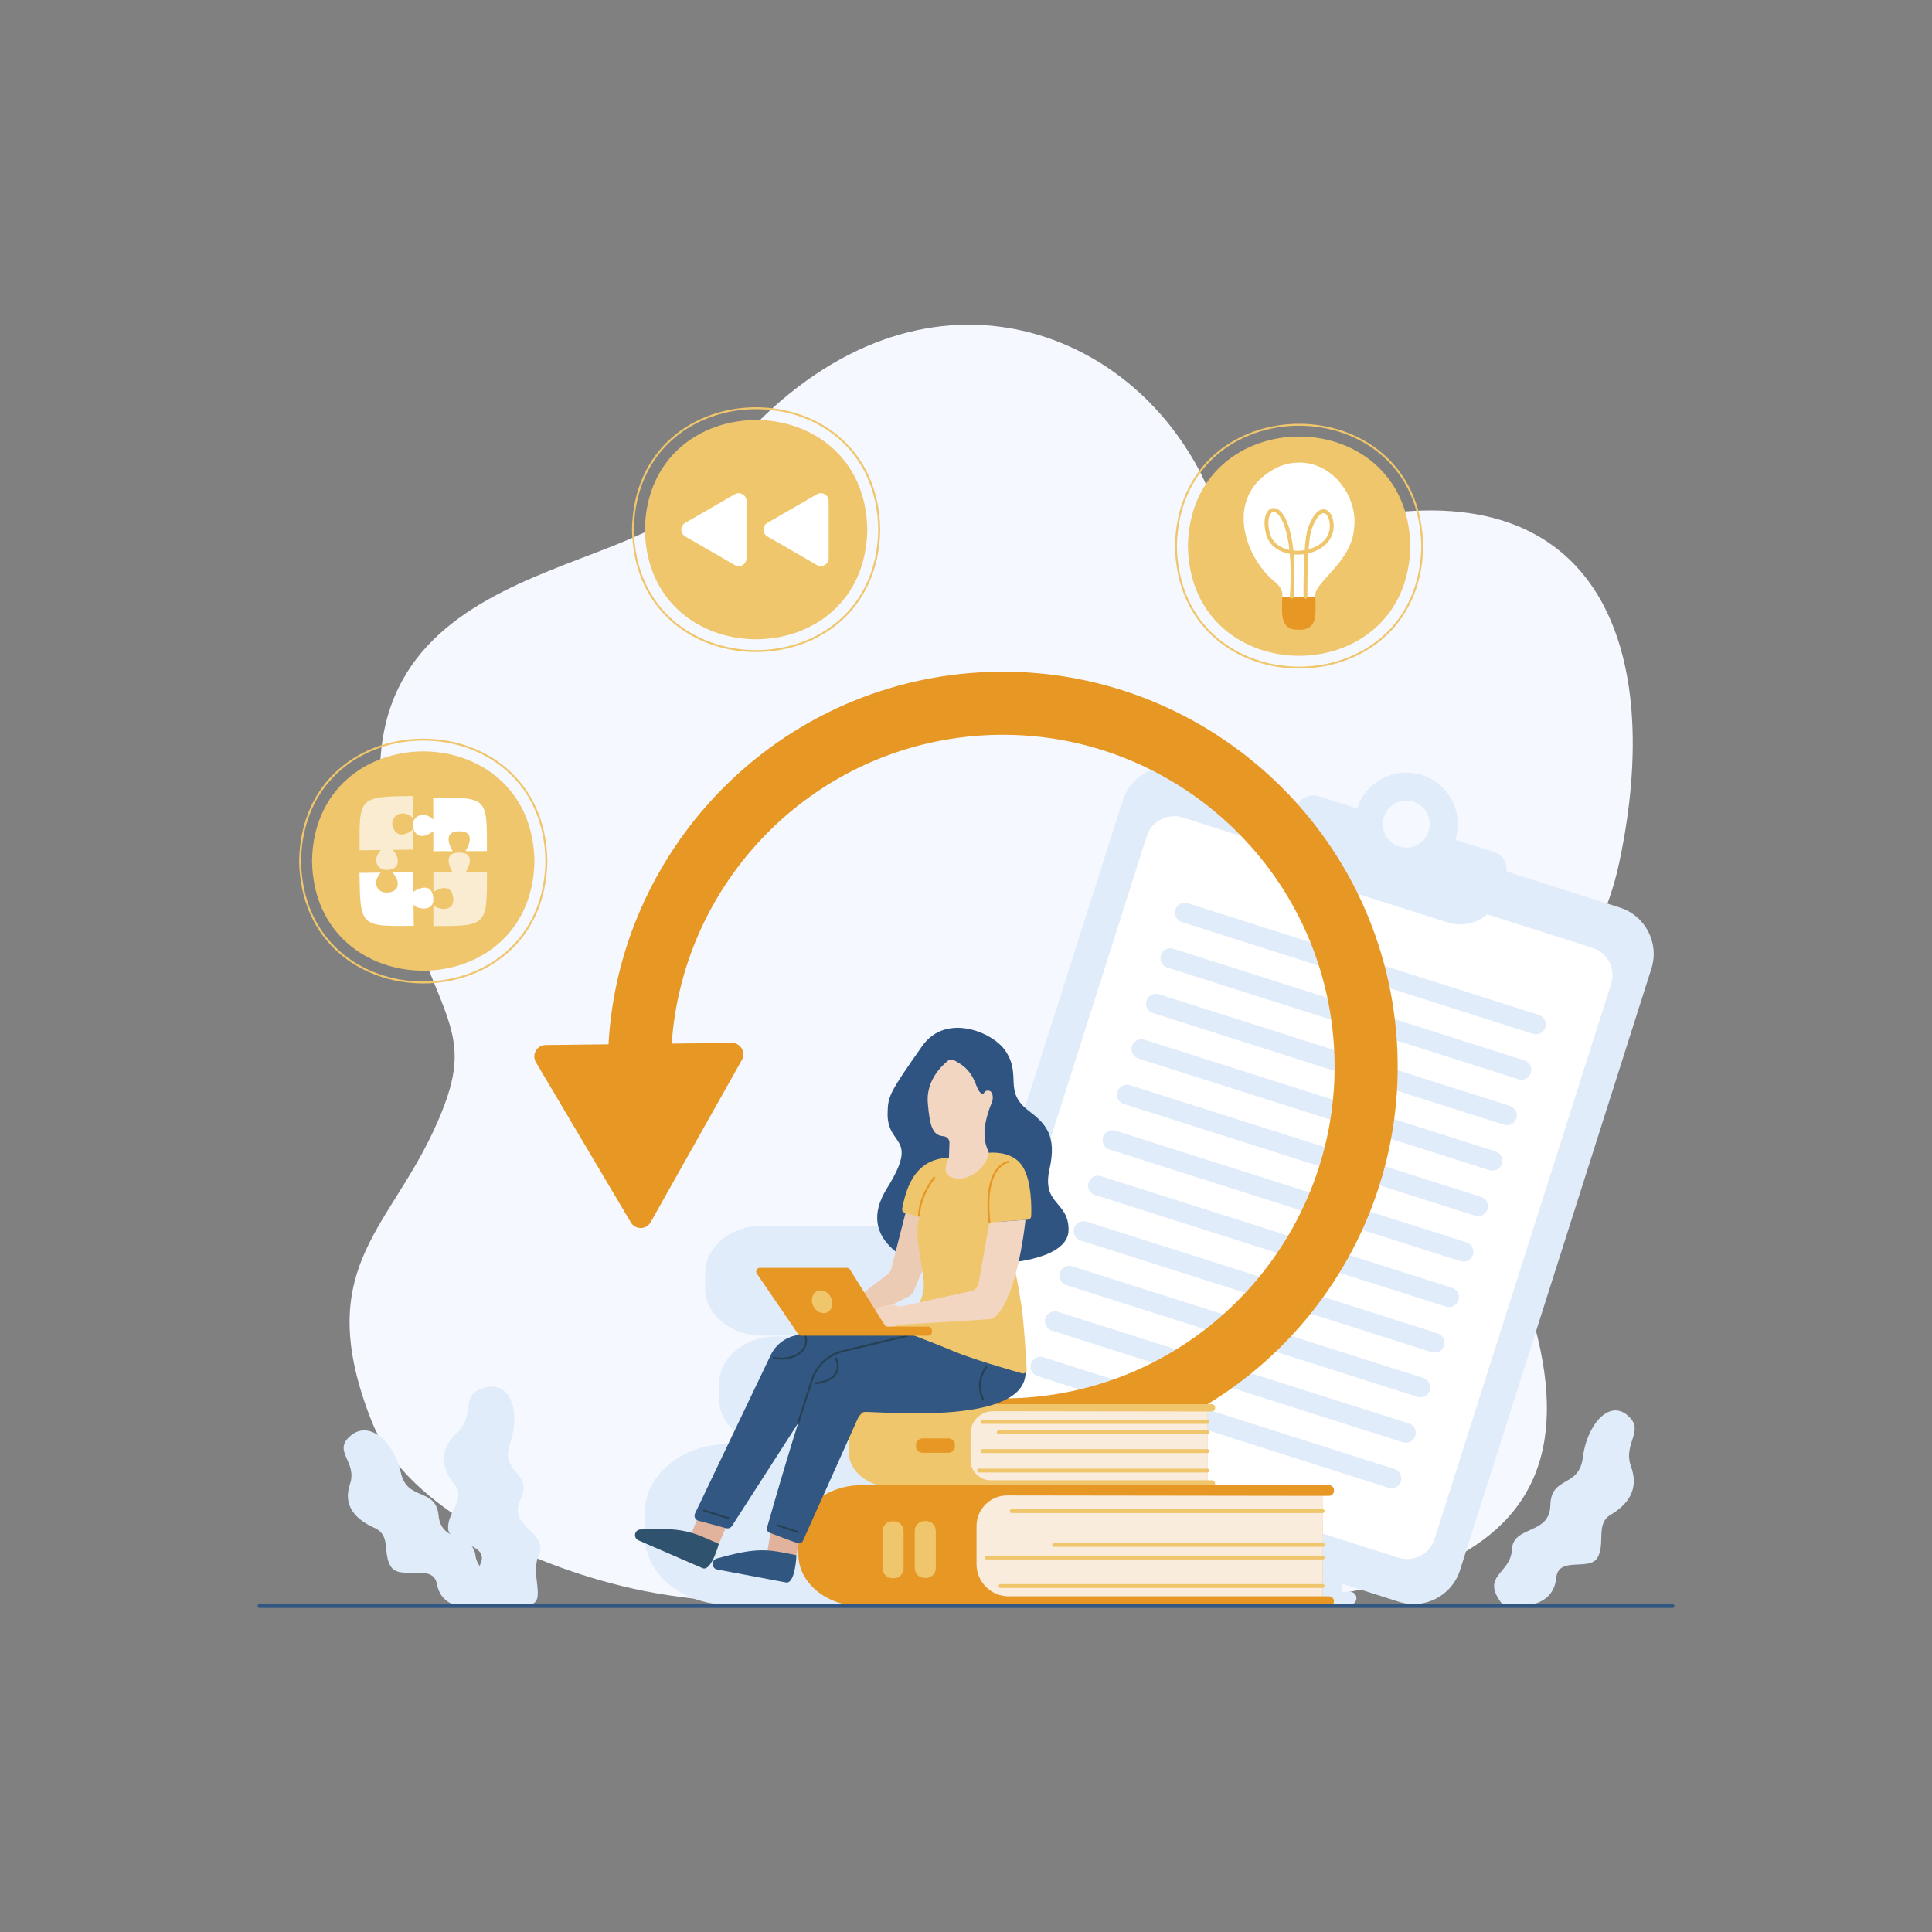 <?xml version="1.0" encoding="utf-8"?>
<!-- Generator: Adobe Illustrator 27.5.0, SVG Export Plug-In . SVG Version: 6.00 Build 0)  -->
<svg version="1.1" xmlns="http://www.w3.org/2000/svg" xmlns:xlink="http://www.w3.org/1999/xlink" x="0px" y="0px"
	 viewBox="0 0 500 500" style="enable-background:new 0 0 500 500;" xml:space="preserve">
<rect x="0" y="0" width="500" height="500" fill="#808080" stroke="none"/>
<g id="BACKGROUND">

</g>
<g id="OBJECTS">
	<g>
		<path id="Background_00000077293742030917481520000011230846521026085792_" style="fill:#F5F8FF;" d="M305.423,113.67
			c23.244,33.421-10.503,30.807,46.824,20.2c61.737-11.423,78.535,34.053,66.84,89.234c-10.842,51.156-57.707,40.262-33.953,89.108
			c39.512,81.248,1.163,107.045-105.213,103.428c-49.778-1.693-87.338,2.642-119.012-5.186c-27.676-6.84-56.502-21.94-64.652-42.458
			c-15.503-39.028,3.737-49.159,15.901-75.264c12.128-26.027,2.077-26.413-9.31-64.749c-24.94-83.966,61.045-76.509,77.895-100.368
			C224.578,65.546,280.695,78.116,305.423,113.67z"/>
		<g>
			<g id="_x3C_Group_x3E__00000151514006374537183610000010785232620927837372_">
				<path id="_x3C_Path_x3E__00000167389021171929907780000012269678482398104482_" style="fill:#E1ECFA;" d="M308.574,344.518
					c0,0.633-0.513,1.146-1.146,1.146H197.291c-8.169,0-14.791-5.475-14.791-12.228v-3.987c0-6.753,6.622-12.228,14.791-12.228
					h110.137c0.633,0,1.146,0.513,1.146,1.146v0.207c0,0.629-0.508,1.141-1.137,1.146l-1.439,0.01l-0.081,23.643l1.511,0
					C308.06,343.372,308.574,343.885,308.574,344.518L308.574,344.518z"/>
				<path id="_x3C_Path_x3E__00000097460446731800991610000010201247821372060330_" style="fill:#E1ECFA;" d="M232.148,319.631
					l73.849,0.098l-0.081,23.643h-74.532c-3.833,0-6.941-3.107-6.941-6.941v-9.096C224.443,323.081,227.893,319.631,232.148,319.631
					z"/>
				<path id="_x3C_Path_x3E__00000033366332806027111590000014521591831607122609_" style="fill:#E1ECFA;" d="M205.682,332.18
					v-1.476c0-0.959,0.777-1.736,1.736-1.736h9.929c0.959,0,1.736,0.777,1.736,1.736v1.476c0,0.959-0.777,1.736-1.736,1.736h-9.929
					C206.459,333.916,205.682,333.139,205.682,332.18z"/>
			</g>
			<g id="_x3C_Group_x3E_">
				<path id="_x3C_Path_x3E__00000052086262427968189220000008936518044316851349_" style="fill:#E1ECFA;" d="M312.19,373.168
					c0,0.633-0.513,1.146-1.146,1.146H200.907c-8.169,0-14.791-5.475-14.791-12.228v-3.987c0-6.753,6.622-12.228,14.791-12.228
					h110.137c0.633,0,1.146,0.513,1.146,1.146v0.207c0,0.629-0.508,1.141-1.137,1.146l-1.439,0.01l-0.081,23.643l1.511,0
					C311.677,372.022,312.19,372.535,312.19,373.168L312.19,373.168z"/>
				<path id="_x3C_Path_x3E__00000022553694934843257180000017331714731174441363_" style="fill:#E1ECFA;" d="M235.765,348.281
					l73.849,0.098l-0.081,23.643H235c-3.833,0-6.941-3.107-6.941-6.941v-9.096C228.059,351.731,231.509,348.281,235.765,348.281z"/>
				<path id="_x3C_Path_x3E__00000179630900748235765430000003162824824115743674_" style="fill:#E1ECFA;" d="M209.298,360.83
					v-1.476c0-0.959,0.777-1.736,1.736-1.736h9.929c0.959,0,1.736,0.777,1.736,1.736v1.476c0,0.959-0.777,1.736-1.736,1.736h-9.929
					C210.075,362.566,209.298,361.789,209.298,360.83z"/>

					<line id="_x3C_Path_x3E__00000038381476203603647740000002592041089070902191_" style="fill:#E1ECFA;" x1="232.186" y1="351.968" x2="309.532" y2="351.968"/>

					<line id="_x3C_Path_x3E__00000093894489817876925730000009660151050110409615_" style="fill:#E1ECFA;" x1="237.764" y1="355.533" x2="309.532" y2="355.533"/>

					<line id="_x3C_Path_x3E__00000057131407990841733510000017376141705301348262_" style="fill:#E1ECFA;" x1="232.186" y1="361.987" x2="309.532" y2="361.987"/>

					<line id="_x3C_Path_x3E__00000050640435709969547840000008551305488966234529_" style="fill:#E1ECFA;" x1="230.973" y1="368.687" x2="309.532" y2="368.687"/>
			</g>
			<g>
				<path id="_x3C_Path_x3E__00000125571330040138031170000012604338031734232242_" style="fill:#E1ECFA;" d="M351.047,413.61
					c0,0.924-0.749,1.674-1.674,1.674H188.449c-11.936,0-21.612-7.999-21.612-17.867v-5.826c0-9.867,9.676-17.867,21.612-17.867
					h160.924c0.925,0,1.674,0.75,1.674,1.674v0.303c0,0.92-0.742,1.667-1.662,1.674l-2.102,0.015l-0.118,34.546l2.208-0.001
					C350.297,411.936,351.047,412.685,351.047,413.61L351.047,413.61z"/>
				<path id="_x3C_Path_x3E__00000100372800747985418470000000643171655862123168_" style="fill:#E1ECFA;" d="M238.652,377.247
					l108.631,0.143l-0.118,34.546H239.199c-6.118,0-11.077-4.959-11.077-11.077v-13.083
					C228.122,381.961,232.836,377.247,238.652,377.247z"/>
				<path id="_x3C_Path_x3E__00000181072609329269373810000014100469055939568778_" style="fill:#E1ECFA;" d="M211.578,405.623
					h-2.157c-1.401,0-2.537-1.136-2.537-2.537v-14.507c0-1.401,1.136-2.537,2.537-2.537h2.157c1.401,0,2.537,1.136,2.537,2.537
					v14.507C214.115,404.488,212.979,405.623,211.578,405.623z"/>
				<path id="_x3C_Path_x3E__00000045586703473086346260000014393744918904575649_" style="fill:#E1ECFA;" d="M200.5,405.711h-2.157
					c-1.401,0-2.537-1.136-2.537-2.537v-14.507c0-1.401,1.136-2.537,2.537-2.537h2.157c1.401,0,2.537,1.136,2.537,2.537v14.507
					C203.036,404.575,201.901,405.711,200.5,405.711z"/>

					<line id="_x3C_Path_x3E__00000062876783411118984270000010249735193231286181_" style="fill:#E1ECFA;" x1="240.24" y1="382.634" x2="347.164" y2="382.634"/>

					<line id="_x3C_Path_x3E__00000065073073972393125170000003652151642348706718_" style="fill:#E1ECFA;" x1="254.841" y1="394.251" x2="347.23" y2="394.251"/>

					<line id="_x3C_Path_x3E__00000034089466327007659080000015973513734211841463_" style="fill:#E1ECFA;" x1="231.631" y1="398.602" x2="347.164" y2="398.602"/>

					<line id="_x3C_Path_x3E__00000151541396233679969240000007481347693995754670_" style="fill:#E1ECFA;" x1="236.387" y1="408.392" x2="347.164" y2="408.392"/>
			</g>
		</g>
		<g>
			<path style="fill:#E1ECFA;" d="M362.041,414.54l-112.835-35.899c-6.623-2.107-10.283-9.184-8.176-15.807l49.532-155.684
				c2.107-6.623,9.184-10.283,15.807-8.176l35.142,11.181l20.848,10.863l13-0.094l43.846,13.95
				c6.623,2.107,10.283,9.184,8.176,15.807l-49.532,155.684C375.741,412.987,368.664,416.648,362.041,414.54z"/>
			<path style="fill:#FFFFFF;" d="M361.907,403.128l-105.996-33.724c-3.918-1.246-6.084-5.433-4.837-9.351l45.699-143.636
				c1.247-3.918,5.433-6.083,9.351-4.837l105.996,33.724c3.918,1.247,6.083,5.433,4.837,9.351l-45.699,143.636
				C370.011,402.209,365.825,404.375,361.907,403.128z"/>
			<path style="fill:#E1ECFA;" d="M386.708,220.521l-10.059-3.2c2.232-7.016-1.646-14.512-8.661-16.744s-14.512,1.646-16.745,8.661
				l-9.894-3.148c-2.511-0.799-5.194,0.589-5.993,3.1l-1.739,5.467c-1.759,5.53,1.297,11.44,6.828,13.199l34.261,10.9
				c5.53,1.76,11.44-1.297,13.199-6.827l1.792-5.632C390.466,223.877,389.128,221.291,386.708,220.521z M365.789,207.486
				c3.199,1.018,4.968,4.437,3.95,7.636c-1.018,3.199-4.437,4.968-7.636,3.95c-3.199-1.018-4.968-4.437-3.95-7.636
				C359.171,208.237,362.59,206.468,365.789,207.486z"/>
			<path style="fill:#E1ECFA;" d="M396.712,267.54l-90.861-28.908c-1.346-0.428-2.09-1.866-1.661-3.212l0,0
				c0.428-1.346,1.866-2.09,3.212-1.662l90.861,28.908c1.346,0.428,2.09,1.866,1.662,3.212l0,0
				C399.496,267.224,398.057,267.968,396.712,267.54z"/>
			<path style="fill:#E1ECFA;" d="M392.967,279.31l-90.861-28.908c-1.346-0.428-2.09-1.866-1.661-3.212l0,0
				c0.428-1.346,1.866-2.09,3.212-1.661l90.861,28.908c1.346,0.428,2.09,1.866,1.662,3.212l0,0
				C395.751,278.995,394.312,279.739,392.967,279.31z"/>
			<path style="fill:#E1ECFA;" d="M389.222,291.081l-90.861-28.908c-1.346-0.428-2.09-1.866-1.661-3.212l0,0
				c0.428-1.346,1.866-2.09,3.212-1.661l90.861,28.908c1.346,0.428,2.09,1.866,1.662,3.212l0,0
				C392.006,290.766,390.567,291.509,389.222,291.081z"/>
			<path style="fill:#E1ECFA;" d="M385.477,302.852l-90.861-28.908c-1.346-0.428-2.09-1.866-1.661-3.212l0,0
				c0.428-1.346,1.866-2.09,3.212-1.662l90.861,28.908c1.346,0.428,2.09,1.866,1.662,3.212l0,0
				C388.261,302.536,386.822,303.28,385.477,302.852z"/>
			<path style="fill:#E1ECFA;" d="M381.732,314.623l-90.861-28.908c-1.346-0.428-2.09-1.866-1.661-3.212l0,0
				c0.428-1.346,1.866-2.09,3.212-1.661l90.861,28.908c1.346,0.428,2.09,1.866,1.662,3.212l0,0
				C384.516,314.307,383.077,315.051,381.732,314.623z"/>
			<path style="fill:#E1ECFA;" d="M377.987,326.394l-90.861-28.908c-1.346-0.428-2.09-1.866-1.662-3.212v0
				c0.428-1.346,1.866-2.09,3.212-1.661l90.861,28.908c1.346,0.428,2.09,1.866,1.661,3.212l0,0
				C380.771,326.078,379.332,326.822,377.987,326.394z"/>
			<path style="fill:#E1ECFA;" d="M374.242,338.165l-90.861-28.908c-1.346-0.428-2.09-1.866-1.662-3.212l0,0
				c0.428-1.346,1.866-2.09,3.212-1.662l90.861,28.908c1.346,0.428,2.09,1.866,1.661,3.212l0,0
				C377.026,337.849,375.587,338.593,374.242,338.165z"/>
			<path style="fill:#E1ECFA;" d="M370.497,349.935l-90.861-28.908c-1.346-0.428-2.09-1.866-1.662-3.212l0,0
				c0.428-1.346,1.866-2.09,3.212-1.661l90.861,28.908c1.346,0.428,2.09,1.866,1.661,3.212l0,0
				C373.281,349.62,371.842,350.364,370.497,349.935z"/>
			<path style="fill:#E1ECFA;" d="M366.818,361.497l-90.861-28.908c-1.346-0.428-2.09-1.866-1.662-3.212l0,0
				c0.428-1.346,1.866-2.09,3.212-1.662l90.861,28.908c1.346,0.428,2.09,1.866,1.662,3.212l0,0
				C369.602,361.181,368.164,361.925,366.818,361.497z"/>
			<path style="fill:#E1ECFA;" d="M363.073,373.267l-90.861-28.908c-1.346-0.428-2.09-1.866-1.661-3.212l0,0
				c0.428-1.346,1.866-2.09,3.212-1.661l90.861,28.908c1.346,0.428,2.09,1.866,1.662,3.212l0,0
				C365.857,372.952,364.419,373.696,363.073,373.267z"/>
			<path style="fill:#E1ECFA;" d="M359.328,385.038l-90.861-28.908c-1.346-0.428-2.09-1.866-1.661-3.212l0,0
				c0.428-1.346,1.866-2.09,3.212-1.661l90.861,28.908c1.346,0.428,2.09,1.866,1.662,3.212v0
				C362.112,384.723,360.674,385.466,359.328,385.038z"/>
		</g>
		<g>
			<g id="Leaf_00000008840890632763503650000000737099476550158492_">
				<path id="Leaf_Part_00000039129730443470700970000016279269476925448584_" style="fill:#E1ECFA;" d="M126.996,414.924
					c0,0-12.245,4.135-13.948-5.057c-0.987-5.331-9.364-0.871-11.779-4.284c-2.415-3.412,0.13-8.176-4.357-10.171
					c-4.487-1.995-8.341-5.426-6.339-11.337c2.002-5.91-4.747-8.482,0.247-12.585c4.994-4.103,11.374,2.123,12.915,9.585
					c1.541,7.462,9.077,3.82,9.768,11.12c0.691,7.3,8.829,4.424,9.555,10.403C123.786,408.578,132.799,407.531,126.996,414.924z"/>
				<g id="Leaf_Part_00000151516633574483803120000016826721232341460151_">
					<path id="Leaf_Part_00000031920895425350503660000016369920711758759060_" style="fill:#E1ECFA;" d="M119.299,405.434
						c-0.011,0.001-0.023,0.002-0.035,0.001c-0.071-0.004-7.115-0.452-10.908-7.648c-2.589-4.911-4.051-6.008-6.075-7.525
						c-0.894-0.671-1.907-1.43-3.156-2.636c-4.026-3.887-4.201-10.386-4.207-10.661c-0.002-0.103,0.087-0.179,0.2-0.17
						c0.112,0.008,0.205,0.098,0.207,0.201c0.001,0.066,0.179,6.621,4.082,10.39c1.228,1.186,2.229,1.937,3.113,2.599
						c1.992,1.494,3.566,2.674,6.199,7.67c3.671,6.964,10.46,7.406,10.528,7.41c0.112,0.006,0.207,0.094,0.212,0.196
						C119.463,405.352,119.394,405.424,119.299,405.434z"/>
				</g>
			</g>
			<g id="Leaf_00000178196070748532079460000003701048202633711793_">
				<path id="Leaf_Part_00000162340909367108974130000015368074405375764908_" style="fill:#E1ECFA;" d="M388.815,415.175
					c0,0,12.944,2.98,13.953-6.881c0.585-5.718,8.684-1.502,10.722-5.272c2.038-3.77-0.638-8.669,3.424-11.063
					c4.062-2.393,7.441-6.273,5.2-12.422c-2.242-6.149,3.895-9.295-1.025-13.341c-4.92-4.046-10.481,2.954-11.448,10.969
					c-0.967,8.014-8.23,4.614-8.413,12.403c-0.184,7.79-9.656,5.09-9.956,11.48C390.969,407.437,382.932,407.686,388.815,415.175z"
					/>
				<g id="Leaf_Part_00000166669904422833199340000010160136272474231204_">
					<path id="Leaf_Part_00000178922242596461238570000000032554131266082972_" style="fill:#E1ECFA;" d="M399.901,406.765
						c0.011-0.001,0.022-0.003,0.033-0.007c0.065-0.02,6.489-2.031,8.359-10.198c1.276-5.574,2.38-7.014,3.908-9.006
						c0.675-0.88,1.44-1.878,2.322-3.382c2.841-4.848,1.518-11.507,1.46-11.788c-0.021-0.105-0.122-0.163-0.224-0.129
						c-0.102,0.033-0.168,0.145-0.146,0.25c0.014,0.067,1.348,6.784-1.406,11.484c-0.867,1.479-1.623,2.465-2.29,3.335
						c-1.504,1.962-2.692,3.511-3.99,9.181c-1.809,7.904-7.998,9.853-8.06,9.871c-0.102,0.031-0.17,0.141-0.151,0.247
						C399.731,406.717,399.811,406.776,399.901,406.765z"/>
				</g>
			</g>
			<g id="Leaf_00000080918029281571629680000011090157228863770803_">
				<path id="Leaf_Part_00000162350501261362714650000003330735203103837858_" style="fill:#E1ECFA;" d="M134.365,415.187
					c0,0-16.05,3.829-9.973-10.58c2.267-5.375-8.111-4.718-8.415-8.947c-0.305-4.229,4.703-7.674,1.7-11.425
					c-3.003-3.751-4.618-8.598,0.534-13.351c5.152-4.753,0.396-9.991,7.282-11.792c6.886-1.8,9.255,6.737,6.487,14.431
					c-2.768,7.694,6.194,7.385,2.736,14.572c-3.458,7.186,7.419,8.37,4.734,14.323C136.766,408.371,143.062,416.687,134.365,415.187
					z"/>
				<g id="Leaf_Part_00000031887529496346306010000013888867940771990915_">
					<path id="Leaf_Part_00000140004078301730066030000005500337609423708037_" style="fill:#E1ECFA;" d="M128.015,404.315
						c-0.01-0.005-0.021-0.011-0.03-0.019c-0.057-0.043-5.636-4.356-3.712-12.536c1.313-5.584,0.866-7.324,0.247-9.733
						c-0.273-1.064-0.583-2.27-0.774-3.984c-0.616-5.524,3.843-11.096,4.033-11.331c0.071-0.087,0.2-0.102,0.288-0.032
						c0.088,0.07,0.102,0.197,0.031,0.285c-0.046,0.056-4.542,5.678-3.945,11.033c0.188,1.685,0.494,2.877,0.764,3.928
						c0.609,2.371,1.09,4.244-0.245,9.924c-1.862,7.918,3.508,12.082,3.562,12.123c0.09,0.068,0.107,0.195,0.038,0.284
						C128.211,404.337,128.102,404.359,128.015,404.315z"/>
				</g>
			</g>
		</g>
	</g>
	<path style="fill:#E69724;" d="M141.207,270.451l16.268-0.186c2.789-49.862,41.929-91.545,93.104-96.036
		c56.139-4.927,105.82,36.736,110.747,92.875c4.927,56.138-36.737,105.819-92.875,110.746c-17.73,1.556-35.597-1.54-51.67-8.954
		c-4.093-1.888-5.881-6.737-3.993-10.83c1.888-4.094,6.738-5.88,10.831-3.993c13.495,6.225,28.503,8.824,43.405,7.516
		c47.172-4.14,82.181-45.886,78.041-93.058c-4.14-47.172-45.886-82.181-93.058-78.041c-42.621,3.741-75.309,38.183-78.166,79.588
		l15.544-0.178c2.277-0.026,3.728,2.423,2.612,4.407l-11.805,20.999l-11.805,20.999c-1.116,1.985-3.962,2.017-5.123,0.059
		L150.98,295.64l-12.283-20.723C137.536,272.958,138.93,270.477,141.207,270.451z"/>
	<g id="_x3C_Group_x3E__00000034791534703184507190000016995712744274724497_">
		<path id="_x3C_Path_x3E__00000167385906909606676070000017240972750715837592_" style="fill:#F0C66C;" d="M314.478,383.949
			c0,0.476-0.386,0.862-0.862,0.862H230.74c-6.147,0-11.13-4.12-11.13-9.201v-3c0-5.082,4.983-9.201,11.13-9.201h82.876
			c0.476,0,0.862,0.386,0.862,0.862v0.156c0,0.474-0.382,0.859-0.856,0.862l-1.083,0.008l-0.061,17.791l1.137,0
			C314.092,383.086,314.478,383.473,314.478,383.949L314.478,383.949z"/>
		<path id="_x3C_Path_x3E__00000112602075080695153720000011409952749078889858_" style="fill:#F9ECDC;" d="M256.97,365.222
			l55.57,0.074l-0.061,17.791h-56.084c-2.884,0-5.223-2.338-5.223-5.223v-6.844C251.172,367.818,253.767,365.222,256.97,365.222z"/>
		<path id="_x3C_Path_x3E__00000139272152309984407680000003669578909212855175_" style="fill:#E69724;" d="M237.054,374.235v-0.251
			c0-0.959,0.777-1.736,1.736-1.736h6.612c0.959,0,1.736,0.777,1.736,1.736v0.251c0,0.959-0.777,1.736-1.736,1.736h-6.612
			C237.831,375.971,237.054,375.194,237.054,374.235z"/>

			<line id="_x3C_Path_x3E__00000178170872827958139860000005096117648890301874_" style="fill:none;stroke:#F0C66C;stroke-linecap:round;stroke-miterlimit:10;" x1="254.276" y1="367.996" x2="312.478" y2="367.996"/>

			<line id="_x3C_Path_x3E__00000093143134628764753640000006917930311914040973_" style="fill:none;stroke:#F0C66C;stroke-linecap:round;stroke-miterlimit:10;" x1="258.474" y1="370.679" x2="312.478" y2="370.679"/>

			<line id="_x3C_Path_x3E__00000124160763111552018890000003941713497465124528_" style="fill:none;stroke:#F0C66C;stroke-linecap:round;stroke-miterlimit:10;" x1="254.276" y1="375.535" x2="312.478" y2="375.535"/>

			<line id="_x3C_Path_x3E__00000146474926618906314040000008292262119583078046_" style="fill:none;stroke:#F0C66C;stroke-linecap:round;stroke-miterlimit:10;" x1="253.364" y1="380.577" x2="312.478" y2="380.577"/>
	</g>
	<g id="_x3C_Group_x3E__00000130613895940526032400000009354162714318327681_">
		<path id="_x3C_Path_x3E__00000100355916484724687010000017148839761101638809_" style="fill:#E69724;" d="M345.222,414.381
			c0,0.696-0.564,1.26-1.26,1.26H222.871c-8.981,0-16.262-6.019-16.262-13.444v-4.384c0-7.425,7.281-13.444,16.262-13.444h121.092
			c0.696,0,1.26,0.564,1.26,1.26v0.228c0,0.692-0.558,1.255-1.25,1.26l-1.582,0.012l-0.089,25.995l1.662,0
			C344.658,413.121,345.222,413.685,345.222,414.381L345.222,414.381z"/>
		<path id="_x3C_Path_x3E__00000087392919549472076420000008445200967824670374_" style="fill:#F9ECDC;" d="M260.649,387.018
			l81.76,0.108l-0.089,25.995h-81.259c-4.604,0-8.337-3.732-8.337-8.335v-9.845C252.724,390.566,256.272,387.018,260.649,387.018z"
			/>
		<path id="_x3C_Path_x3E__00000173125560280626251190000012190472355068770222_" style="fill:#F0C66C;" d="M239.647,408.371h-0.367
			c-1.401,0-2.537-1.136-2.537-2.537v-9.661c0-1.401,1.136-2.537,2.537-2.537h0.367c1.401,0,2.536,1.136,2.536,2.537v9.661
			C242.184,407.235,241.048,408.371,239.647,408.371z"/>
		<path id="_x3C_Path_x3E__00000099625251517633073330000002193134208948347831_" style="fill:#F0C66C;" d="M231.311,408.437h-0.367
			c-1.401,0-2.537-1.136-2.537-2.537v-9.661c0-1.401,1.136-2.537,2.537-2.537h0.367c1.401,0,2.537,1.136,2.537,2.537v9.661
			C233.847,407.301,232.712,408.437,231.311,408.437z"/>

			<line id="_x3C_Path_x3E__00000090981234388938485740000004232786686920309165_" style="fill:none;stroke:#F0C66C;stroke-linecap:round;stroke-miterlimit:10;" x1="261.843" y1="391.072" x2="342.301" y2="391.072"/>

			<line id="_x3C_Path_x3E__00000067948751744065027740000017808118004324651709_" style="fill:none;stroke:#F0C66C;stroke-linecap:round;stroke-miterlimit:10;" x1="272.829" y1="399.813" x2="342.35" y2="399.813"/>

			<line id="_x3C_Path_x3E__00000011733190973667769690000008688769274277810076_" style="fill:none;stroke:#F0C66C;stroke-linecap:round;stroke-miterlimit:10;" x1="255.364" y1="403.087" x2="342.301" y2="403.087"/>

			<line id="_x3C_Path_x3E__00000011711974012639607200000009520714666978372509_" style="fill:none;stroke:#F0C66C;stroke-linecap:round;stroke-miterlimit:10;" x1="258.942" y1="410.454" x2="342.301" y2="410.454"/>
	</g>
	<g>
		<polygon id="_x3C_Path_x3E__00000134939520172373192170000017487192426100516766_" style="fill:#E1B39D;" points="
			181.268,391.085 178.614,397.667 186.027,399.56 188.367,394.163 		"/>
		<path id="_x3C_Path_x3E__00000026861882546704235400000005430326698264313485_" style="fill:#2F526E;" d="M186.027,399.56
			c-7.095-3.249-9.43-4.285-20.368-3.724c-1.502,0.137-1.819,2.202-0.435,2.802l16.504,7.157
			C184.056,406.981,186.027,399.56,186.027,399.56z"/>
		<polygon id="_x3C_Path_x3E__00000073703780457394651770000002645682704439587756_" style="fill:#E1B39D;" points="
			199.706,394.837 198.535,401.863 206.119,402.484 207.206,396.703 		"/>
		<path id="_x3C_Path_x3E__00000041279731810572686050000004280065745927387009_" style="fill:#315780;" d="M206.119,402.484
			c-7.638-1.597-10.145-2.091-20.687,0.878c-1.434,0.466-1.286,2.55,0.197,2.829l17.679,3.325
			C205.84,410.158,206.119,402.484,206.119,402.484z"/>
		<path style="fill:#2F5482;" d="M260.875,326.783c0,0,15.671-0.934,15.671-8.504c0-7.57-7.031-6.402-4.922-15.774
			c1.951-8.672-1.053-11.725-5.356-14.999c-6.717-5.111-1.785-8.998-5.989-15.448c-3.25-4.985-15.525-10.038-21.63-1.327
			c-8.593,12.262-8.838,12.931-8.938,17.333c-0.202,8.815,8.386,5.755-0.151,19.446c-8.537,13.691,6.17,20.315,18.089,23.215
			C259.566,333.625,260.875,326.783,260.875,326.783z"/>
		<path style="fill:#F3D6C1;" d="M247.784,274.875c-0.851-0.477-1.662-1.016-2.418-0.401c-2.131,1.734-5.738,5.53-5.249,11.065
			c0.496,5.613,1.126,8.295,3.987,8.504c0.929,0.068,1.661,0.808,1.615,1.738l-0.134,3.857c0,0-0.418,0.379-0.572,0.621
			l-4.299,7.533c-0.383,0.604-0.336,1.386,0.117,1.939l4.648,5.671c0.755,0.921,2.205,0.769,2.753-0.287l7.888-15.202
			c0.203-0.392,0.055-0.836-0.076-1.258c-0.478-1.553-2.957-4.735,0.726-13.558c0.293-0.701,0.397-3.307-1.553-2.783
			c-0.562,0.208-0.598,1.247-1.504,0.441C252.333,281.528,252.515,277.523,247.784,274.875z"/>
		<path style="fill:#315782;" d="M227.525,340.816l-21.759,4.834c-2.75,0.611-5.066,2.453-6.281,4.995l-19.608,41.028
			c-0.364,0.762,0.052,1.667,0.868,1.887l7.194,1.937c0.568,0.153,1.169-0.079,1.487-0.573l26.04-40.465
			c0.198-0.308,0.513-0.522,0.872-0.594l25.111-4.996c1.316-0.262,1.487-2.074,0.243-2.577l-13.368-5.409
			C228.071,340.78,227.792,340.757,227.525,340.816z"/>
		<path style="fill:#ECCBB5;" d="M234.623,312.839l-3.967,15.544c-0.144,0.565-0.476,1.065-0.94,1.418l-5.903,4.482
			c-1.013,0.769-1.314,2.16-0.712,3.28l0.515,0.956c0.662,1.229,2.18,1.709,3.428,1.085l8.165-4.083
			c0.551-0.275,0.985-0.739,1.225-1.306l7.354-17.449L234.623,312.839z"/>
		<path style="fill:#315782;" d="M240.323,344.633c-0.225-0.098-0.473-0.12-0.712-0.064l-19.405,4.535
			c-4.505,0.781-8.262,3.875-9.89,8.148c-3.713,9.743-10.362,32.995-11.802,38.072c-0.16,0.564,0.133,1.15,0.68,1.361
			c1.658,0.638,5.083,1.943,7.213,2.67c0.555,0.19,1.158-0.073,1.398-0.608c2.164-4.824,12.084-26.934,13.948-31.09
			c0.185-0.411,0.961-2.258,1.935-2.258c5.762,0,42.252,3.46,41.73-10.571C264.694,353.545,243.378,345.971,240.323,344.633z"/>
		<path style="fill:#F0C66C;" d="M245.584,299.638c0,0-2.405,4.135,0.878,5.116c4.229,1.264,8.341-2.385,9.216-5.515
			c0.078-0.277,0.165-0.911,0.452-0.927c1.641-0.093,6.518-0.067,8.734,3.923c2.113,3.804,2.095,10.165,2.009,12.479
			c-0.018,0.499-0.407,0.901-0.905,0.938l-7.629,0.557c-0.818,0.06-1.203,1.033-0.646,1.635c1.23,1.328,2.871,3.59,3.847,6.93
			c1.142,3.907,1.731,5.948,2.839,13.425c0.644,4.346,1.152,12.917,1.332,16.231c0.036,0.667-0.592,1.168-1.235,0.987
			c-3.478-0.984-13.027-3.747-17.792-5.759c-5.891-2.488-15.729-6.146-15.729-6.146s9.042-4.095,8.056-12.211
			c-0.986-8.117-2.295-10.997-1.117-16.365l-3.716-1.062c-0.495-0.142-0.798-0.638-0.688-1.141
			C234.245,309.283,235.868,299.828,245.584,299.638z"/>
		<path style="fill:#F3D6C1;" d="M225.293,339.769c0,0,3.609-2.981,6.925-1.817c0.433,0.152,0.898,0.174,1.346,0.076
			c2.954-0.646,13.565-2.968,17.711-3.875c1.016-0.222,1.797-1.035,1.98-2.059l2.82-15.721l9.322-0.681
			c0,0-1.949,19.923-7.934,25.147c-0.411,0.359-0.938,0.553-1.483,0.586c-3.809,0.232-20.567,1.253-22.658,1.38
			c-0.16,0.01-0.311,0.034-0.466,0.074c-0.393,0.099-1.182,0.318-1.899,0.63c-1.008,0.439-2.185,0.162-2.917-0.659L225.293,339.769z
			"/>
		<path style="fill:none;stroke:#264154;stroke-width:0.5;stroke-linecap:round;stroke-miterlimit:10;" d="M200.296,351.41
			c0,0,3.602,0.948,6.508-1.137c2.907-2.085,1.453-5.118,1.453-5.118"/>
		<path style="fill:none;stroke:#264154;stroke-width:0.5;stroke-linecap:round;stroke-miterlimit:10;" d="M206.568,368.284
			l3.566-11.141c1.194-3.73,4.25-6.565,8.06-7.477l16.685-3.991"/>
		<path style="fill:none;stroke:#264154;stroke-width:0.5;stroke-linecap:round;stroke-miterlimit:10;" d="M255.235,353.837
			c0,0-3.059,3.636-0.815,8.311"/>
		<path style="fill:none;stroke:#264154;stroke-width:0.5;stroke-linecap:round;stroke-miterlimit:10;" d="M216.37,351.625
			c0,0,2.73,5.288-5.23,6.368"/>

			<line style="fill:none;stroke:#264154;stroke-width:0.5;stroke-linecap:round;stroke-miterlimit:10;" x1="182.208" y1="390.926" x2="188.474" y2="392.904"/>

			<line style="fill:none;stroke:#264154;stroke-width:0.5;stroke-linecap:round;stroke-miterlimit:10;" x1="201.17" y1="394.718" x2="206.568" y2="396.531"/>
		<path style="fill:none;stroke:#E69724;stroke-width:0.5;stroke-linecap:round;stroke-miterlimit:10;" d="M261.02,300.662
			c0,0-6.647,0.717-4.944,15.712"/>
		<path style="fill:none;stroke:#E69724;stroke-width:0.5;stroke-linecap:round;stroke-miterlimit:10;" d="M241.781,304.754
			c0,0-3.791,4.642-3.947,9.876"/>
		<path style="fill:#E69724;" d="M206.563,345.262l-10.696-15.662c-0.43-0.629,0.021-1.482,0.783-1.482h22.517
			c0.327,0,0.63,0.168,0.804,0.445l8.95,14.32c0.173,0.277,0.477,0.445,0.804,0.445h10.503c0.523,0,0.948,0.424,0.948,0.948v0.452
			c0,0.523-0.424,0.948-0.948,0.948h-32.882C207.032,345.675,206.739,345.52,206.563,345.262z"/>
		<path style="fill:#F0C66C;" d="M215.054,335.79c0.731,1.517,0.294,3.242-0.975,3.853c-1.269,0.611-2.89-0.123-3.62-1.641
			c-0.731-1.517-0.294-3.242,0.975-3.853C212.703,333.538,214.324,334.273,215.054,335.79z"/>
	</g>
	<g>
		<g>
			<path id="Ellipse_00000136379507924437098770000012945547770115347108_" style="fill:#F0C66C;" d="M138.318,222.837
				c-0.646,37.834-56.924,37.829-57.565-0.001C81.399,185.002,137.677,185.008,138.318,222.837z"/>

				<path id="Ellipse_00000134245821283611012670000018029379682162067338_" style="fill:none;stroke:#F0C66C;stroke-width:0.5;stroke-miterlimit:10;" d="
				M141.41,222.837c-0.715,41.899-63.04,41.893-63.749-0.001C78.377,180.938,140.701,180.944,141.41,222.837z"/>
			<g>
				<path style="fill:#FFFFFF;" d="M112.135,232.374c-0.487-4.838-5.157-1.581-5.157-1.581l-0.065-5.062l-5.342,0.069
					c0,0,0.989,0.994,1.276,2.184c0.331,1.373-0.185,2.971-2.809,3.005c-2.048,0.026-3.005-1.706-2.637-3.138
					c0.286-1.114,1.119-2.012,1.119-2.012l-5.481,0.071c0.179,13.873,0.179,13.873,14.051,13.694l-0.07-5.465
					C107.779,235.272,112.521,236.212,112.135,232.374z"/>
				<path style="fill:#F9ECD1;" d="M118.83,220.657c-4.899,0-1.683,5.135-1.683,5.135h-4.99v5.063c0,0,4.712-3.196,5.136,1.648
					c0.336,3.843-4.393,2.842-5.136,1.698v5.465c13.874,0,13.874,0,13.874-13.874h-5.568
					C120.462,225.792,123.907,220.657,118.83,220.657z"/>
				<path style="fill:#F9ECD1;" d="M97.434,221.996c-0.368,1.432,0.588,3.165,2.636,3.139c2.624-0.033,3.141-1.631,2.81-3.004
					c-0.287-1.19-1.275-2.184-1.275-2.184l5.342-0.067l-0.065-5.211c0,0-3.25,2.923-4.905,0.061
					c-1.746-3.02,1.873-5.908,4.868-3.038l-0.071-5.685c-13.873,0.173-13.873,0.173-13.7,14.046l5.481-0.068
					C98.554,219.985,97.72,220.882,97.434,221.996z"/>
				<path style="fill:#FFFFFF;" d="M112.122,206.418l0.011,5.685c-2.964-2.901-6.614-0.052-4.899,2.986
					c1.625,2.879,4.905-0.01,4.905-0.01l0.01,5.212l4.99-0.01c0,0-3.226-5.128,1.673-5.138c5.077-0.01,1.642,5.132,1.642,5.132
					l5.569-0.011C125.996,206.39,126.429,206.389,112.122,206.418z"/>
			</g>
		</g>
		<g>
			<g>
				<path id="Ellipse_00000119799063196535418470000005316615372584214440_" style="fill:#F0C66C;" d="M166.893,137.072
					c0.646,37.834,56.924,37.828,57.565-0.001C223.812,99.238,167.534,99.244,166.893,137.072z"/>

					<path id="Ellipse_00000164487718587078879910000011513968184989044156_" style="fill:none;stroke:#F0C66C;stroke-width:0.5;stroke-miterlimit:10;" d="
					M163.801,137.072c0.716,41.899,63.04,41.893,63.749-0.001C226.834,95.173,164.51,95.18,163.801,137.072z"/>
			</g>
			<g>
				<path style="fill:#FFFFFF;" d="M214.456,137.072v-7.399c0-1.562-1.691-2.538-3.043-1.757l-6.408,3.7l-6.408,3.7
					c-1.352,0.781-1.352,2.733,0,3.514l6.408,3.699l6.408,3.7c1.352,0.781,3.043-0.195,3.043-1.757V137.072z"/>
				<path style="fill:#FFFFFF;" d="M193.193,137.072v-7.399c0-1.562-1.691-2.538-3.043-1.757l-6.408,3.7l-6.408,3.7
					c-1.352,0.781-1.352,2.733,0,3.514l6.408,3.699l6.408,3.7c1.352,0.781,3.043-0.195,3.043-1.757V137.072z"/>
			</g>
		</g>
		<g>
			<g>
				<path id="Ellipse_00000134939061983923778380000018339142568881601942_" style="fill:#F0C66C;" d="M364.988,141.351
					c-0.646,37.834-56.924,37.828-57.565-0.001C308.069,103.517,364.347,103.523,364.988,141.351z"/>

					<path id="Ellipse_00000121268876139808893230000005458147300034111674_" style="fill:none;stroke:#F0C66C;stroke-width:0.5;stroke-miterlimit:10;" d="
					M368.08,141.351c-0.715,41.899-63.04,41.893-63.749-0.001C305.046,99.452,367.37,99.459,368.08,141.351z"/>
			</g>
			<g>
				<path id="_x3C_Path_x3E__00000050628859999074497650000004359880380477883568_" style="fill:#FFFFFF;" d="M331.266,120.638
					c11.63-4.261,20.431,7.062,19.169,16.07c-0.549,8.881-10.941,14.37-9.997,17.724c-2.147,0-6.466,0-8.612,0
					c0,0,0.612-1.651-1.632-3.633C321.724,144.124,316.268,127.378,331.266,120.638z"/>
				<path id="_x3C_Path_x3E_" style="fill:#E69724;" d="M340.438,154.432c-0.048,4.072,0.99,8.981-4.932,8.528
					c-4.65-0.152-3.598-5.401-3.686-8.528H340.438z"/>
				<path style="fill:none;stroke:#F0C66C;stroke-linecap:round;stroke-miterlimit:10;" d="M337.855,154.432
					c0,0-0.156-13.553,1.038-17.312c1.194-3.759,3.581-6.66,5.346-3.429c3.396,10.271-14.823,12.847-16.245,3.758
					c-1.879-8.765,7.982-9.512,6.336,16.983"/>
			</g>
		</g>
	</g>

		<line style="fill:none;stroke:#315782;stroke-linecap:round;stroke-miterlimit:10;" x1="67.158" y1="415.64" x2="432.842" y2="415.64"/>
</g>
</svg>
